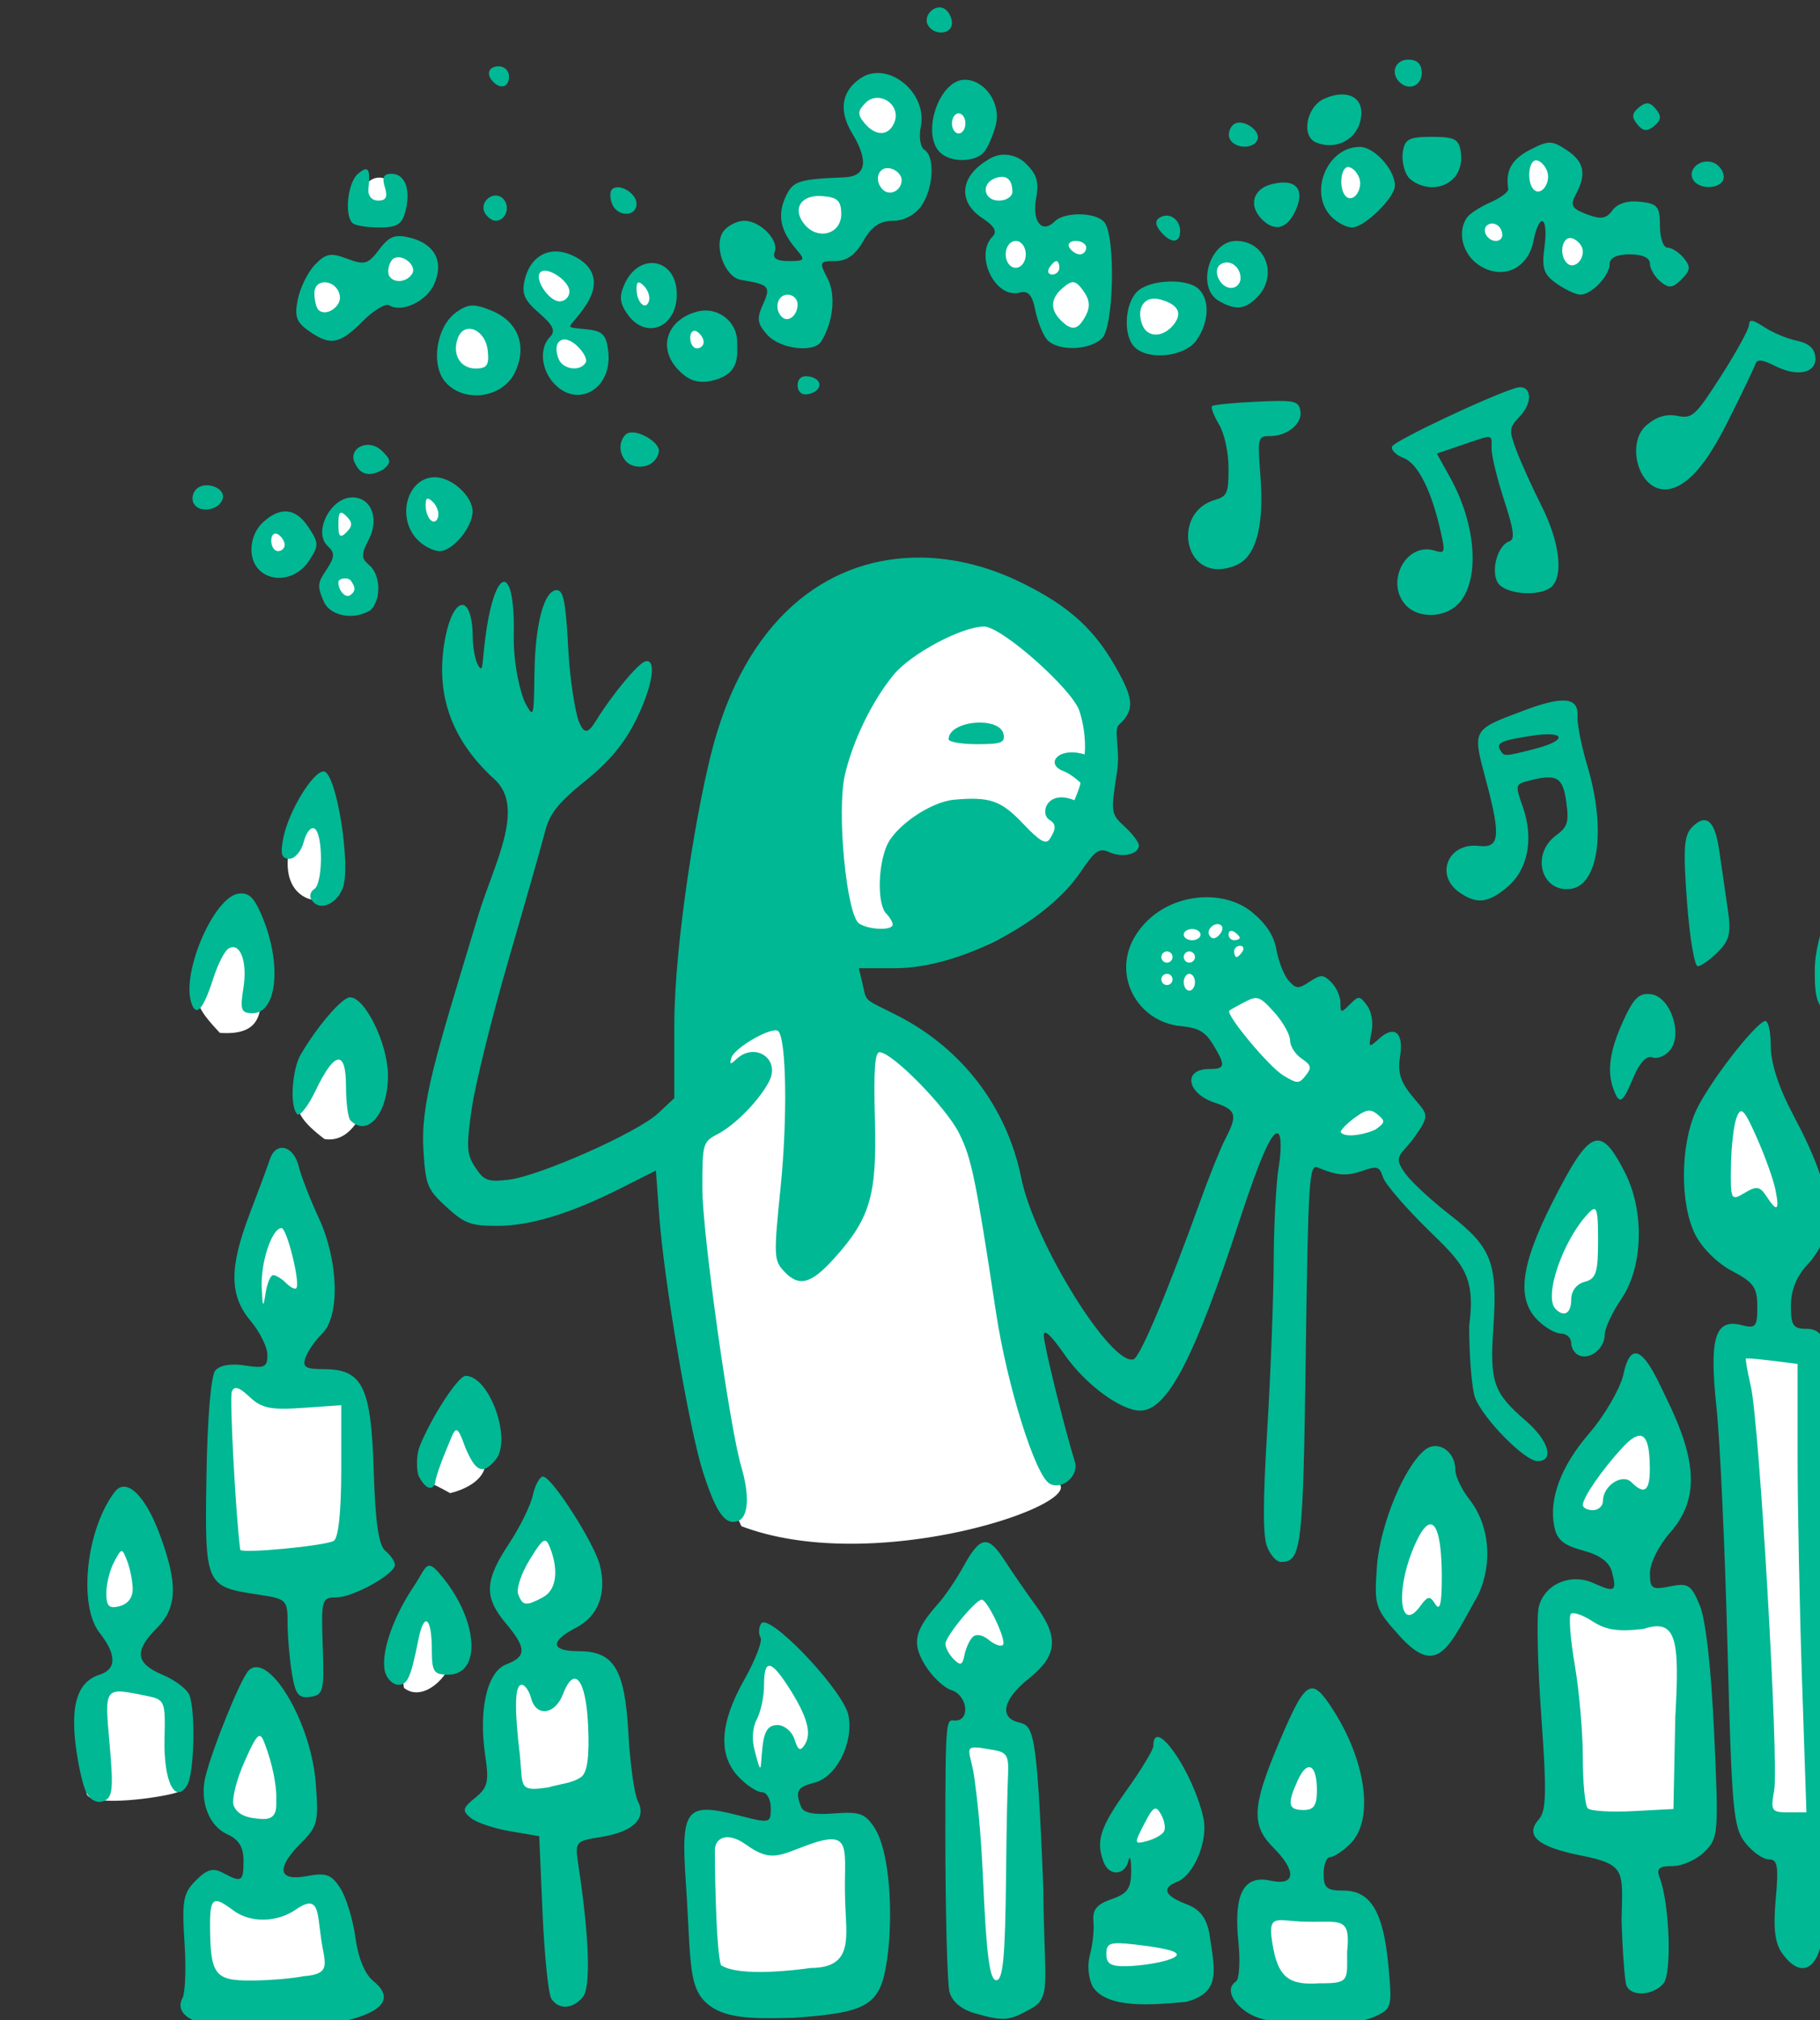 <?xml version="1.0" ?><svg height="331.513mm" viewBox="0 0 298.849 331.513" width="298.849mm" xmlns="http://www.w3.org/2000/svg">
    <rect x="0" y="0" width="298.849" height="331.513" fill="#333333" stroke="none"/>
    <path d="m 29704.133,2969.258 a 16.804,17.512 0 0 0 -16.805,17.514 16.804,17.512 0 0 0 16.805,17.512 16.804,17.512 0 0 0 16.803,-17.512 16.804,17.512 0 0 0 -16.803,-17.514 z m 50.387,8.066 a 10.009,13.172 0 0 0 -10.01,13.172 10.009,13.172 0 0 0 10.01,13.174 10.009,13.172 0 0 0 10.007,-13.174 10.009,13.172 0 0 0 -10.007,-13.172 z m 360.875,32.682 a 11.958,15.496 0 0 0 -11.957,15.494 11.958,15.496 0 0 0 11.957,15.496 11.958,15.496 0 0 0 11.959,-15.496 11.958,15.496 0 0 0 -11.959,-15.494 z m -402.911,0.896 a 13.419,13.019 0 0 0 -13.42,13.018 13.419,13.019 0 0 0 13.42,13.02 13.419,13.019 0 0 0 13.42,-13.02 13.419,13.019 0 0 0 -13.42,-13.018 z m 281.088,4.732 a 11.519,13.194 0 0 0 -11.519,13.193 11.519,13.194 0 0 0 11.519,13.195 11.519,13.194 0 0 0 11.52,-13.195 11.519,13.194 0 0 0 -11.52,-13.193 z m -215.869,4.385 a 14.296,14.312 0 0 0 -14.295,14.312 14.296,14.312 0 0 0 14.295,14.312 14.296,14.312 0 0 0 14.299,-14.312 14.296,14.312 0 0 0 -14.299,-14.312 z m -384.375,4.287 a 10.472,11.529 0 0 0 -10.473,11.527 10.472,11.529 0 0 0 10.473,11.529 10.472,11.529 0 0 0 10.473,-11.529 10.472,11.529 0 0 0 -10.473,-11.527 z m 275.299,9.566 a 18.046,15.386 0 0 0 -18.047,15.385 18.046,15.386 0 0 0 18.047,15.387 18.046,15.386 0 0 0 18.047,-15.387 18.046,15.386 0 0 0 -18.047,-15.385 z m 416.498,12.953 a 10.862,12.033 0 0 0 -10.863,12.033 10.862,12.033 0 0 0 10.863,12.033 10.862,12.033 0 0 0 10.859,-12.033 10.862,12.033 0 0 0 -10.859,-12.033 z m 48.244,7.189 a 12.201,14.729 0 0 0 -12.201,14.729 12.201,14.729 0 0 0 12.201,14.729 12.201,14.729 0 0 0 12.199,-14.729 12.201,14.729 0 0 0 -12.199,-14.729 z m -307.711,4.141 a 8.573,10.06 0 0 0 -8.498,8.766 17.291,29.041 0 0 0 -13.228,28.209 17.291,29.041 0 0 0 17.291,29.041 17.291,29.041 0 0 0 17.293,-29.041 17.291,29.041 0 0 0 -5.649,-21.471 8.573,10.06 0 0 0 1.363,-5.443 8.573,10.06 0 0 0 -8.572,-10.061 z m -39.697,1.184 a 12.128,13.414 0 0 0 -12.129,13.414 12.128,13.414 0 0 0 12.129,13.414 12.128,13.414 0 0 0 12.127,-13.414 12.128,13.414 0 0 0 -12.127,-13.414 z m -381.162,8.975 a 13.906,14.137 0 0 0 -13.906,14.137 13.906,14.137 0 0 0 13.906,14.137 13.906,14.137 0 0 0 13.906,-14.137 13.906,14.137 0 0 0 -13.906,-14.137 z m 515.611,6.016 a 11.422,13.479 0 0 0 -11.42,13.479 11.422,13.479 0 0 0 11.42,13.48 11.422,13.479 0 0 0 11.424,-13.48 11.422,13.479 0 0 0 -11.424,-13.479 z m -419.047,1.48 a 15.44,14.597 0 0 0 -15.441,14.596 15.44,14.597 0 0 0 15.441,14.598 15.44,14.597 0 0 0 15.44,-14.598 15.44,14.597 0 0 0 -15.44,-14.596 z m -141.496,9.467 a 13.2,13.172 0 0 0 -13.201,13.174 13.2,13.172 0 0 0 13.201,13.172 13.2,13.172 0 0 0 13.197,-13.172 13.2,13.172 0 0 0 -13.197,-13.174 z m 197.145,0.219 a 10.691,10.63 0 0 0 -10.694,10.631 10.691,10.63 0 0 0 10.694,10.631 10.691,10.63 0 0 0 10.691,-10.631 10.691,10.63 0 0 0 -10.691,-10.631 z m 91.986,7.203 a 11.812,13.348 0 0 0 -11.81,13.348 11.812,13.348 0 0 0 11.81,13.348 11.812,13.348 0 0 0 11.813,-13.348 11.812,13.348 0 0 0 -11.813,-13.348 z m 228.43,2.408 a 15.83,16.679 0 0 0 -15.83,16.68 15.83,16.679 0 0 0 15.83,16.68 15.83,16.679 0 0 0 15.83,-16.68 15.83,16.679 0 0 0 -15.83,-16.68 z m -429.563,17.424 c -1.666,0.011 -3.227,0.368 -4.562,1.107 -5.699,3.156 -11.252,11.223 -6.918,20.779 4.335,9.556 13.98,16.832 28.738,13.588 7.257,-4.91 3.02,-18.104 -1.656,-25.906 -3.58,-5.974 -10.157,-9.609 -15.602,-9.568 z m 144.848,2.512 a 10.789,12.471 0 0 0 -10.789,12.471 10.789,12.471 0 0 0 10.789,12.471 10.789,12.471 0 0 0 10.789,-12.471 10.789,12.471 0 0 0 -10.789,-12.471 z m -80.221,8.064 a 13.565,14.005 0 0 0 -13.564,14.006 13.565,14.005 0 0 0 13.564,14.006 13.565,14.005 0 0 0 13.565,-14.006 13.565,14.005 0 0 0 -13.565,-14.006 z m -85.144,94.758 c -2.123,-2e-4 -4.504,0.748 -7.141,2.416 -8.034,5.085 -4.481,7.453 0.293,16.176 0,0 7.109,8.724 12.613,6.795 5.504,-1.929 7.306,-10.302 4.043,-17.447 -2.193,-4.801 -5.461,-7.939 -9.808,-7.939 z m -52.438,10.484 c -4.422,0.068 -9.35,3.402 -10.617,7.625 -1.802,6.005 -2.387,15.561 11.787,17.314 0,0 5.358,-4.602 6.137,-8.635 0.78,-4.033 2.338,-10.037 -2.289,-14.465 -1.375,-1.314 -3.151,-1.869 -5.018,-1.84 z m -44.92,9.848 c -0.249,0 -0.502,0.019 -0.756,0.043 -8.086,0.745 -10.567,18.499 2.389,24.986 12.435,-3.645 12.275,-9.251 12.566,-13.065 0.284,-3.695 -6.428,-12.12 -14.199,-11.965 z m 41.416,27.883 c -1.778,0.011 -3.352,0.795 -4.424,2.68 -4.286,7.54 -7.722,21.826 8.967,17.428 0,0 10.178,-0.902 8.912,-7.916 -0.949,-5.26 -8.121,-12.22 -13.455,-12.191 z m 391.875,22.748 c -26.204,-0.177 -55.925,15.729 -84.711,51.9 -43.863,55.118 -24.576,158.144 29.742,166.088 79.442,3.666 86.23,-24.32 118.278,-67.828 32.048,-43.508 6.793,-113.046 -25.662,-137.244 -11.157,-8.318 -23.921,-12.824 -37.647,-12.916 z m -409.131,119.941 c -3.671,0.058 -9.632,4.094 -15.318,25.207 -9.097,33.781 12.412,37.355 12.412,37.355 0,0 15.763,-11.046 13.643,-28.215 -2.121,-17.169 -7.155,-32.986 -7.157,-32.986 0,0 -1.377,-1.396 -3.58,-1.361 z m 950.692,65.924 c 0,0 -5.849,8.47 -9.305,32.828 -3.456,24.358 2.604,33.307 18.131,34.887 0,0 9.305,-10.193 7.603,-23.4 -1.701,-13.208 -16.429,-44.314 -16.429,-44.314 z m -397.813,6.867 c -5.724,-0.103 -11.623,1.056 -17.293,3.867 -22.678,11.243 -29.195,17.846 -26.615,38.744 2.58,20.899 36.121,17.963 36.121,17.963 l 72.244,84.941 c 0,0 24.409,14.153 41.657,0.346 17.248,-13.807 -1.866,-38.6 -26.174,-57.299 -24.308,-18.698 -39.788,-47.051 -43.998,-63.916 -3.158,-12.649 -18.768,-24.337 -35.942,-24.646 z m -599.904,2.889 c 0,0 -9.98,0.636 -19.518,24.322 -9.538,23.686 -10.853,26.109 6.977,45.147 27.291,1.828 25.437,-14.228 25.967,-30.84 0.53,-16.612 -13.426,-38.629 -13.426,-38.629 z m 70.035,61.918 c 0,0 -20.223,16.532 -29.496,33.939 -9.274,17.407 -6.713,25.357 11.746,39.346 19.872,3.179 26.694,-25.82 26.694,-25.82 z m 276.279,1.478 c -47.995,0.897 -64.631,36.989 -71.285,74.951 -7.605,43.386 -1.493,158.022 35.58,236.603 79.305,30.065 204.239,-10.266 197.721,-25.176 -6.518,-14.91 -31.367,-156.311 -43.318,-188.697 -11.95,-32.387 -30.557,-84.57 -96.147,-95.812 -8.199,-1.406 -15.694,-1.997 -22.551,-1.869 z m 591.418,23.459 c 0,0 -17.652,18.71 -26.798,45.27 -9.146,26.559 1.01,47.377 33.978,68.768 0,0 18.238,-7.753 20.631,-29.719 2.393,-21.965 -27.811,-84.318 -27.811,-84.318 z m -94.169,67.234 c 0,0 -24.886,13.351 -32.862,53.357 -7.976,40.006 -3.67,35.221 20.418,42.256 0,0 16.272,-17.419 19.303,-39.049 3.031,-21.63 -6.859,-56.564 -6.859,-56.564 z m -816.889,12.35 c 0,0 -14.399,13.672 -19.61,42.764 -5.21,29.091 7.598,36.165 19.698,42.762 0,0 23.492,-18.28 20.754,-35.926 -2.739,-17.646 -20.842,-49.6 -20.842,-49.6 z m 897.869,97.209 17.48,297.996 42.963,4.49 -10.3,-298.705 z m -929.898,19.9 c -0.344,0 -0.633,0.014 -0.864,0.033 -7.391,0.574 0.479,114.994 0.479,114.994 l 77.156,-3.686 -3.723,-104.945 c 0,0 -62.428,-6.511 -73.048,-6.396 z m 873.744,8.949 c 0,0 -24.034,27.469 -39.508,51.397 -15.473,23.927 4.413,32.637 27.648,38.906 0,0 20.05,-9.762 26.803,-29.287 6.753,-19.525 -14.943,-61.016 -14.943,-61.016 z m -726.594,6.572 c 0,0 -15.525,12.729 -23.555,31.488 -8.029,18.759 -7.896,12.536 11.858,23.928 0,0 21.216,-4.403 21.961,-18.568 0.743,-14.165 -10.264,-36.848 -10.264,-36.848 z m 595.359,46.846 c 0,0 -22.759,32.111 -25.841,56.086 -3.086,23.975 7.135,40.913 25.894,38.332 0,0 20.843,-15.648 20.736,-36.848 -0.105,-21.199 -20.789,-57.57 -20.789,-57.57 z m -548.429,18.877 c 0,0 -12.179,14.117 -21.698,41.299 -9.518,27.181 3.885,22.443 18.827,23.305 0,0 19.355,-8.517 19.355,-22.203 0,-13.686 -16.484,-42.4 -16.484,-42.4 z m -261.34,5.607 c -3.992,-0.173 -7.91,12.106 -13.686,28.457 -8.401,23.784 2.182,30.34 13.987,36.227 0,0 14.143,-5.887 15.207,-17.037 1.064,-11.15 -3.352,-19.667 -9.838,-38.904 -2.027,-6.012 -3.856,-8.664 -5.67,-8.742 z m 532.883,31.197 c 0,0 -7.498,12.634 -24.514,35.365 -17.016,22.731 2.659,26.702 25.098,36.895 0,0 24.194,-15.695 19.25,-32.492 -4.946,-16.797 -19.834,-39.768 -19.834,-39.768 z m -344.5,16.818 c -0.559,0.026 -1.045,0.337 -1.434,0.979 -4.148,6.843 -16.856,31.107 -12.814,55.656 11.532,9.277 28.128,-6.557 30.095,-19.143 1.784,-11.406 -10.451,-37.747 -15.847,-37.492 z m 709.673,2.539 c -5.651,-0.015 -7.862,2.427 -11.556,10.44 l 3.455,128.346 81.197,8.424 c 0,0 4.414,-64.938 1.809,-100.111 -2.606,-35.173 -9.573,-42.879 -9.573,-42.879 0,0 -26.002,1.532 -47.324,-1.723 -8.662,-1.322 -14.141,-2.485 -18.008,-2.496 z m -498.002,28.4 c 0,0 -11.061,15.888 -16.005,48.094 -4.946,32.206 7.497,31.298 28.662,34.025 0,0 25.47,-17.946 22.226,-39.768 -3.243,-21.822 -34.883,-42.352 -34.883,-42.352 z m -117.628,10.205 c -5.663,0.063 -12.051,4.444 -19.543,5.726 -10.902,1.866 -20.261,-2.44 -23.664,1.867 -3.404,4.307 -0.694,57.426 -0.958,77.572 0,0 54.822,4.21 57.375,-3.207 2.552,-7.417 1.49,-70.824 -5.902,-78.672 -2.31,-2.453 -4.734,-3.316 -7.308,-3.287 z m -276.582,13.346 c -10.383,-0.054 -20.275,0.988 -22.456,2.998 -4.36,4.02 -6.644,33.21 -5.992,64.061 0.28,10.752 58.797,1.355 58.106,-1.324 -0.692,-2.68 4.041,-57.424 -4.254,-62.162 -4.148,-2.369 -15.023,-3.518 -25.404,-3.572 z m 79.001,15.967 c 0,0 -13.557,10.049 -19.3,35.891 -5.742,25.841 -3.67,33.163 18.291,39.623 18.505,0.383 21.323,-15.553 19.515,-30.818 -1.808,-15.266 -18.506,-44.695 -18.506,-44.695 z m 651.114,9.529 c 0,-2e-4 -7.337,5.741 -12.76,23.926 -5.424,18.185 -7.978,37.806 8.666,41.252 0,0 20.524,-3.732 21.32,-18.998 0.799,-15.265 -17.226,-46.18 -17.226,-46.18 z m -218.174,5.359 6.115,158.207 34.988,2.201 -3.775,-155.049 z m 126.019,21.678 c 0,0 -7.921,6.51 -14.886,24.838 -6.966,18.328 -10.103,25.65 7.869,31.105 0,0 16.962,-2.058 20.631,-15.648 3.669,-13.591 -13.614,-40.295 -13.614,-40.295 z m -282.191,34.543 c 0,0 2.18,100.111 4.254,100.207 2.074,0.096 89.65,0.144 89.65,0.144 l -0.797,-97.336 c 0,0 -30.574,0.957 -53.013,3.637 -22.439,2.68 -40.094,-6.652 -40.094,-6.652 z m -309.408,40.508 c -0.426,0.03 -0.66,0.243 -0.694,0.697 -0.264,3.637 -4.733,43.261 -4.041,63.551 26.321,24.502 88.426,-1.627 88.426,-1.627 l -12.494,-60.967 c 0,0 -17.706,2.345 -38.072,4.785 -17.819,2.135 -30.145,-6.647 -33.125,-6.439 z m 655.549,10.512 c -1.965,-0.011 -3.306,0.03 -3.805,0.144 l -2.926,54.315 70.35,2.201 -5.529,-53.787 c 0,0 -44.335,-2.786 -58.09,-2.873 z m -100.053,10.625 -0.627,36.738 55.711,0.205 -0.05,-31.775 z" fill="#FFFFFF" paint-order="markers stroke fill" transform="translate(136.269,136.654) translate(-7819.255,-520.785) matrix(0.265,0,0,0.265,-43.974,-388.162)"/>
    <path d="m 29741.412,2918.969 c -5.418,-0.817 -11.156,5.964 -7.98,11.101 4.075,6.596 14.777,5.529 14.777,-1.473 0,-3.296 -2.035,-7.25 -4.521,-8.787 -0.734,-0.454 -1.502,-0.725 -2.276,-0.842 z m 289.58,32.256 c -8.014,0 -11.27,8.137 -5.545,13.861 5.725,5.725 13.862,2.469 13.862,-5.545 0,-5.545 -2.772,-8.316 -8.317,-8.316 z m -563.484,4.158 c -6.494,0 -8.252,4.918 -3.467,9.703 4.785,4.785 9.703,3.029 9.703,-3.465 0,-3.431 -2.806,-6.238 -6.236,-6.238 z m 234.146,4.15 c -3.455,0.103 -6.869,1.101 -10,3.191 -11.88,7.933 -13.805,20.116 -5.369,33.988 10.459,17.199 8.825,26.857 -4.639,27.406 -28.842,1.178 -32.039,2.252 -36.621,12.307 -5.101,11.196 -3.088,20.838 6.737,32.277 5.728,6.67 5.339,7.277 -4.66,7.277 -7.534,0 -10.234,-1.764 -8.723,-5.701 2.776,-7.234 -9.003,-19.25 -18.871,-19.25 -4.131,0 -9.789,2.744 -12.572,6.098 -6.933,8.353 0.201,28.856 10.625,30.533 17.461,2.81 18.59,4.079 13.525,15.195 -3.984,8.745 -3.52,11.926 2.75,18.854 7.953,8.788 28.868,11.319 33.367,4.039 7.524,-12.175 9.199,-28.817 3.922,-38.988 -5.296,-10.209 -5.044,-10.779 4.752,-10.779 7.138,0 12.537,-3.858 17.426,-12.449 5.107,-8.975 10.21,-12.448 18.285,-12.475 6.839,-0.016 13.721,-3.626 17.674,-9.27 7.49,-10.693 8.576,-30.553 1.896,-34.682 -2.557,-1.581 -3.552,-7.96 -2.252,-14.459 3.439,-17.193 -12.28,-33.559 -27.252,-33.113 z m 54.463,4.168 c -15.737,0 -27.113,33.191 -15.392,44.912 6.521,6.521 21.937,6.39 27.433,-0.232 2.384,-2.872 5.642,-10.432 7.24,-16.801 3.318,-13.221 -6.819,-27.879 -19.281,-27.879 z m 235.576,9.188 c -3.691,-0.371 -8.145,0.462 -12.949,2.65 -10.95,4.989 -14.282,23.22 -4.933,26.992 13.944,5.627 28.07,-3.664 28.07,-18.465 0,-6.598 -4.035,-10.56 -10.188,-11.178 z m -290.185,2.019 c 7.157,-0.345 14.231,6.828 11.137,14.893 -3.418,8.905 -11.614,9.221 -18.668,0.721 -4.391,-5.292 -4.264,-7.533 0.718,-12.516 2.032,-2.031 4.427,-2.983 6.813,-3.098 z m 477.879,3.418 c -1.626,-0.151 -3.344,0.696 -5.528,2.508 -4.367,3.624 -4.6,6.133 -0.976,10.5 3.624,4.367 6.131,4.6 10.498,0.977 4.367,-3.624 4.6,-6.133 0.976,-10.5 -1.811,-2.183 -3.344,-3.333 -4.97,-3.484 z m -427.02,6.166 c 2.287,0 4.16,2.807 4.16,6.238 0,3.431 -1.873,6.238 -4.16,6.238 -2.287,-1e-4 -4.158,-2.808 -4.158,-6.238 0,-3.431 1.871,-6.238 4.158,-6.238 z m 173.483,5.754 c -1.389,0.095 -2.654,0.574 -3.627,1.547 -2.449,2.449 -3.193,6.486 -1.657,8.973 3.369,5.45 13.402,5.954 16.567,0.832 3.071,-4.97 -5.266,-11.762 -11.283,-11.352 z m 119.697,8.803 c -14.203,0 -16.834,1.4 -17.994,9.584 -0.747,5.272 0.886,12.291 3.629,15.596 2.742,3.305 9.207,6.008 14.365,6.008 11.967,0 19.733,-9.325 17.992,-21.604 -1.16,-8.184 -3.789,-9.584 -17.992,-9.584 z m 72.98,3.617 c -3.105,0 -6.521,1.513 -12.365,4.535 -11.205,5.794 -15.089,12.868 -13.26,24.152 0.285,1.758 -4.639,5.463 -10.943,8.232 -6.304,2.77 -12.837,6.946 -14.518,9.279 -6.411,8.905 -2.921,22.936 7.385,29.689 14.399,9.434 30.235,2.386 33.713,-15.004 3.658,-18.288 9.368,-15.326 6.836,3.547 -1.809,13.485 -0.594,17.163 7.559,22.873 5.342,3.742 11.969,6.805 14.728,6.805 6.887,0 18.086,-11.771 18.086,-19.01 0,-3.829 4.437,-5.941 12.477,-5.941 7.824,0 12.474,2.136 12.474,5.729 0,3.151 2.902,8.135 6.447,11.076 5.318,4.413 7.622,4.175 13.159,-1.361 5.536,-5.537 5.774,-7.838 1.361,-13.156 -2.943,-3.546 -7.479,-6.447 -10.08,-6.447 -2.601,0 -4.727,-6.082 -4.69,-13.516 0.04,-11.89 -1.435,-13.684 -12.23,-14.912 -7.768,-0.884 -14.065,1.058 -17.16,5.291 -3.879,5.304 -7.18,5.816 -15.967,2.475 -9.342,-3.552 -10.4,-5.478 -6.752,-12.295 6.773,-12.655 5.163,-20.366 -5.752,-27.517 -4.604,-3.017 -7.402,-4.525 -10.508,-4.524 z m -117.593,2.619 c -20.478,0 -32.067,28.772 -17.469,43.369 3.594,3.594 9.293,6.533 12.664,6.533 7.622,0 26.545,-18.474 26.545,-25.916 0,-9.909 -12.76,-23.986 -21.74,-23.986 z m -221.37,4.851 c -3.159,0.205 -6.46,1.267 -9.66,3.525 -16.881,10.266 -18.079,25.777 -2.765,35.811 7.418,4.861 9.293,8.267 6.236,11.324 -11.455,11.455 1.566,38.657 16.621,34.721 5.419,-1.417 7.921,1.317 9.801,10.715 1.388,6.941 4.614,15.138 7.168,18.215 6.246,7.526 26.479,7.099 34.303,-0.725 7.246,-7.247 8.381,-62.778 1.464,-71.652 -5.024,-6.447 -24.71,-6.809 -30.949,-0.57 -7.82,7.82 -14.117,-0.088 -11.439,-14.363 1.969,-10.494 0.454,-15.153 -7.289,-22.428 -3.353,-2.872 -8.225,-4.914 -13.491,-4.572 z m 330.571,3.467 c 2.359,0 5.413,2.933 6.789,6.518 2.737,7.133 -3.671,16.138 -8.236,11.572 -4.43,-4.43 -3.338,-18.09 1.447,-18.09 z m 106.851,0.734 c -6.818,-0.515 -12.919,5.815 -9.48,11.379 4.236,6.854 18.937,5.42 18.937,-1.848 0,-3.503 -2.933,-7.494 -6.517,-8.869 -0.978,-0.375 -1.966,-0.589 -2.94,-0.662 z m -223.291,3.424 c 2.359,0 5.414,2.933 6.789,6.518 2.738,7.133 -3.671,16.137 -8.236,11.572 -4.43,-4.43 -3.337,-18.09 1.447,-18.09 z m -286.433,0.727 c 0.756,-0.12 1.586,-0.108 2.482,0.064 4.003,0.771 7.277,4.027 7.277,7.236 0,6.566 -7.336,10.279 -11.695,5.92 -4.999,-4.999 -3.356,-12.378 1.936,-13.221 z m -321.889,0.707 c -1.106,-0.236 -2.795,0.733 -5.195,2.725 -6.299,5.227 -8.589,25.374 -3.467,30.496 1.525,1.525 8.974,2.772 16.555,2.772 11.23,0 14.266,-1.923 16.39,-10.387 3.339,-13.3 -0.362,-22.881 -8.836,-22.881 -4.756,0 -5.898,2.367 -4.009,8.316 1.903,5.995 0.748,8.318 -4.139,8.318 -3.966,0 -6.472,-3.02 -6.039,-7.277 0.808,-7.946 0.584,-11.689 -1.26,-12.082 z m 394.02,4.627 c 3.994,0.128 6.246,3.321 6.246,9.188 0,3.05 -3.744,5.545 -8.319,5.545 -9.455,0 -11.331,-10.43 -2.486,-13.824 1.7,-0.652 3.227,-0.951 4.559,-0.908 z m 174.373,3.519 c -2.147,0 -4.629,0.336 -7.424,1.037 -11.701,2.937 -14.549,13.28 -6.008,21.82 7.901,7.902 15.585,5.859 20.77,-5.519 4.976,-10.921 1.963,-17.327 -7.338,-17.338 z m -412.104,2.965 c -1.626,-0.117 -3.103,0.267 -4.152,1.316 -1.328,1.327 -1.306,5.303 0.05,8.832 3.189,8.309 15.197,8.35 15.197,0.049 0,-4.98 -6.215,-9.846 -11.094,-10.197 z m -76.363,5.088 c -4.93,0.141 -9.548,5.915 -6.334,11.115 1.537,2.486 4.446,4.519 6.463,4.519 6.423,0 9.425,-8.871 4.627,-13.67 -1.435,-1.434 -3.113,-2.012 -4.756,-1.965 z m 200.217,0.283 c 0.776,-0.011 1.585,0.014 2.423,0.078 9.393,0.722 11.657,2.896 11.657,11.203 0,12.296 -14.396,16.365 -22.662,6.404 -7.522,-9.063 -3.064,-17.515 8.582,-17.686 z m 215.838,12.154 c -1.461,-0.041 -2.98,0.347 -4.432,1.244 -2.981,1.842 -2.819,4.551 0.51,8.562 6.283,7.571 12.168,7.51 12.168,-0.125 0,-5.59 -3.864,-9.56 -8.246,-9.682 z m 201.99,4.889 c 3.087,0.218 5.867,3.259 5.867,7.32 0,1.906 -1.76,3.465 -3.912,3.465 -5.645,0 -9.354,-7.338 -5.053,-9.996 1.005,-0.621 2.069,-0.862 3.098,-0.789 z m -676.905,7.793 c -5.266,-0.22 -8.488,2.118 -13.168,8.342 -6.841,9.1 -9.047,9.734 -19.763,5.689 -10.227,-3.86 -13.263,-3.305 -19.963,3.641 -4.346,4.506 -9.129,14.092 -10.629,21.303 -2.229,10.716 -0.994,14.322 6.758,19.752 13.38,9.372 19.012,8.38 33.254,-5.861 6.878,-6.878 14.324,-11.381 16.549,-10.006 7.745,4.787 22.973,-2.312 27.832,-12.975 6.303,-13.836 0.602,-24.962 -14.791,-28.861 -2.339,-0.592 -4.323,-0.95 -6.079,-1.023 z m 725.297,1.199 c 0.366,0.043 0.747,0.138 1.141,0.289 3.431,1.317 6.236,4.89 6.236,7.941 0,6.58 -6.045,11.082 -9.816,7.311 -5.213,-5.213 -3.042,-16.182 2.439,-15.541 z m -344.019,1.793 c 3.465,0 6.238,3.696 6.238,8.316 0,4.621 -2.773,8.316 -6.238,8.316 -3.466,0 -6.238,-3.696 -6.238,-8.316 0,-4.621 2.772,-8.316 6.238,-8.316 z m 37.181,0 c 3.566,0 6.485,1.871 6.485,4.158 0,2.287 -1.762,4.158 -3.914,4.158 -2.153,0 -5.069,-1.871 -6.483,-4.158 -1.413,-2.287 0.347,-4.158 3.912,-4.158 z m 99.366,0 c -16.529,0 -24.893,28.857 -10.752,37.094 10.266,5.979 16.097,5.475 23.615,-2.043 13.477,-13.477 5.56,-35.051 -12.863,-35.051 z m -421.125,6.527 c -9.295,-0.21 -16.77,5.994 -19.577,17.178 -2.206,8.79 -0.44,12.982 8.823,20.949 8.628,7.422 10.379,11.162 6.867,14.674 -6.789,6.789 -5.797,19.909 2.17,28.713 14.454,15.972 36.105,3.89 33.887,-18.908 -1.039,-10.68 -3.287,-13.225 -12.625,-14.301 -16.402,-1.889 -11.969,0.44 -2.688,-13.041 10.42,-14.093 7.846,-26.071 -7.06,-32.863 -3.398,-1.548 -6.699,-2.33 -9.797,-2.4 z m -98.78,3.641 c 5.309,-0.673 12.116,5.722 9.373,10.16 -4.126,6.676 -14.841,5.688 -14.841,-1.369 0,-3.296 1.493,-6.915 3.318,-8.043 0.665,-0.411 1.392,-0.652 2.15,-0.748 z m 408.555,2.307 c 1.009,0 1.834,1.871 1.834,4.158 0,2.287 -1.982,4.16 -4.404,4.16 -2.422,0 -3.248,-1.873 -1.834,-4.16 1.413,-2.287 3.395,-4.158 4.404,-4.158 z m 106.051,0.877 c 4.228,0.265 8.062,4.33 8.062,9.766 0,3.296 -2.607,5.992 -5.793,5.992 -7.05,0 -12.036,-11.245 -6.502,-14.666 1.369,-0.846 2.824,-1.18 4.233,-1.092 z m -356.608,0.328 c -6.252,-0.017 -12.944,4.097 -16.976,12.947 -3.451,7.574 -3.065,11.854 1.683,18.633 11.405,16.282 30.645,8.551 30.645,-12.314 0,-12.392 -7.313,-19.243 -15.352,-19.266 z m -66.056,4.771 c 5.616,0.342 14.873,7.481 14.873,12.883 0,3.35 -2.741,6.092 -6.092,6.092 -6.649,0 -15.93,-14.019 -11.93,-18.02 0.751,-0.75 1.853,-1.034 3.149,-0.955 z m 385.98,6.699 c -7.74,0.312 -15.554,2.478 -19.412,6.336 -7.733,7.734 -8.61,27.153 -1.545,34.219 8.56,8.56 31.22,6.053 38.438,-4.252 7.728,-11.034 8.369,-24.627 1.484,-31.512 -3.559,-3.559 -11.224,-5.103 -18.965,-4.791 z m -58.51,0.443 c 1.773,0.309 3.433,2.022 5.821,5.287 4.004,5.476 4.431,9.928 1.482,15.438 -4.821,9.009 -8.571,9.675 -15.494,2.752 -6.833,-6.833 -6.257,-13.732 1.697,-20.334 2.838,-2.355 4.722,-3.451 6.494,-3.143 z m -464.837,0.035 c 4.036,-0.287 8.885,2.599 9.964,8.203 1.306,6.779 -8.676,13.442 -13.265,8.854 -1.367,-1.367 -2.485,-6.055 -2.485,-10.416 0,-4.276 2.646,-6.418 5.786,-6.641 z m 195.494,0.111 c 0.713,0.169 1.681,0.9 2.955,2.174 2.544,2.545 3.91,6.778 3.033,9.408 -2.067,6.2 -7.658,0.608 -7.658,-7.658 0,-2.925 0.48,-4.205 1.67,-3.924 z m 91.898,7.527 c 3.431,0 6.238,2.696 6.238,5.992 0,6.948 -5.935,11.639 -9.816,7.758 -4.97,-4.97 -2.686,-13.75 3.578,-13.75 z m 227.278,2.449 c 1.04,8e-4 2.155,0.147 3.334,0.455 11.533,3.016 14.466,8.629 8.355,15.992 -6.509,7.842 -16.094,7.752 -19.139,-0.182 -3.5,-9.12 0.164,-16.272 7.45,-16.266 z m -422.838,4.303 c -3.156,0.125 -5.877,1.439 -9.528,3.996 -12.614,8.835 -16.306,33.029 -6.666,43.682 11.697,12.925 35.317,9.472 42.823,-6.26 7.799,-16.347 2.051,-31.533 -14.489,-38.279 -5.392,-2.199 -8.985,-3.264 -12.14,-3.139 z m 144.527,3.068 c -1.52,0.019 -3.067,0.215 -4.623,0.605 -18.755,4.707 -25.62,22.568 -11.545,36.643 4.574,4.574 10.525,8.991 21.809,5.879 15.925,-4.392 14.203,-15.112 14.203,-23.539 0,-11.181 -9.206,-19.72 -19.844,-19.588 z m 648.867,6.445 c -1.457,-0.225 -2.015,0.603 -2.066,2.428 -0.03,2.604 -7.796,16.8 -17.252,31.545 -15.9,24.774 -17.921,26.67 -26.875,24.877 -6.807,-1.36 -12.601,0.15 -19.168,5.523 -15.96,13.059 -1.407,54.166 24.019,34.936 7.198,-5.444 15.526,-15.811 26.368,-37.467 8.476,-16.934 16.053,-32.718 16.839,-35.072 1.082,-3.247 4.142,-2.932 12.629,1.303 14.081,7.024 25.95,3.946 24.459,-6.34 -0.73,-5.05 -4.375,-8.049 -11.547,-9.506 -5.763,-1.173 -14.736,-4.921 -19.945,-8.332 -3.647,-2.39 -6.004,-3.669 -7.461,-3.894 z m -794.853,4.879 c 4.893,0.123 10.278,5.206 11.201,13.199 1.064,9.223 -0.351,11.4 -7.408,11.4 -9.677,0 -14.86,-8.961 -11,-19.02 1.512,-3.941 4.271,-5.654 7.207,-5.58 z m 139.263,1.242 c 0.497,-0.022 1.044,0.133 1.616,0.486 2.287,1.414 4.158,4.33 4.158,6.482 0,2.152 -1.871,3.914 -4.158,3.914 -2.288,0 -4.159,-2.919 -4.159,-6.484 0,-2.674 1.052,-4.332 2.543,-4.398 z m -80.138,5.391 c 2.053,0.128 4.554,1.29 7.214,3.697 4.294,3.886 6.805,8.686 5.581,10.668 -3.543,5.731 -14.254,4.176 -16.791,-2.438 -2.873,-7.486 -0.521,-12.209 3.996,-11.928 z m 149.791,22.725 c -3.571,-0.138 -5.659,1.891 -5.659,5.639 0,3.995 2.69,6.289 6.457,5.504 9.034,-1.881 9.587,-9.261 0.821,-10.949 -0.569,-0.11 -1.109,-0.174 -1.619,-0.193 z m 442.361,6.826 c -0.955,-0.031 -2.036,0.129 -3.236,0.51 -18.002,5.712 -75.329,32.877 -76.442,36.219 -0.716,2.146 2.509,5.352 7.166,7.123 8.828,3.356 17.229,20.016 22.969,45.568 2.9,12.908 2.632,13.78 -3.635,11.793 -17.694,-5.617 -31.037,19.332 -18.027,33.705 v 0 c 7.507,8.293 23.723,8.093 32.219,-0.404 13.985,-13.985 11.83,-49.01 -4.852,-78.898 l -8.111,-14.539 15.867,-5.406 c 19.616,-6.685 18.153,-6.883 18.051,2.398 -0.03,4.289 3.465,18.607 7.763,31.809 6.09,18.711 6.816,24.337 3.293,25.51 -7.103,2.37 -11.557,17.551 -7.416,25.285 4.148,7.753 26.952,9.468 33.871,2.551 7.149,-7.152 4.432,-27.944 -6.48,-49.603 -5.768,-11.446 -12.779,-26.926 -15.582,-34.404 -4.81,-12.823 -4.677,-14.041 2.332,-21.502 7.481,-7.965 6.936,-17.5 0.25,-17.717 z m -149.803,8.49 c -3.557,0.012 -8.109,0.187 -13.955,0.465 -14.253,0.68 -26.614,1.902 -27.471,2.709 -0.851,0.812 1.099,5.96 4.338,11.441 3.419,5.787 5.889,17.221 5.889,27.264 0,15.507 -0.97,17.233 -8.572,19.451 -27.505,8.026 -18.928,53.758 13.207,40.439 12.14,-5.032 17.514,-23.488 15.166,-54.549 -1.861,-24.589 -1.665,-25.443 5.816,-25.443 10.991,0 20.463,-7.942 18.889,-15.838 -0.905,-4.54 -2.634,-5.975 -13.307,-5.939 z m -401.457,19.512 c -0.988,0.076 -1.874,0.324 -2.601,0.773 -2.637,1.63 -6.675,8.877 -1.198,16.267 4.365,6.246 18.393,6.104 20.955,-4.609 1.713,-5.144 -10.24,-12.967 -17.156,-12.432 z m -162.978,7.682 c -6.443,-0.02 -11.534,5.554 -7.844,11.742 3.996,8.453 10.898,7.08 17.291,3.531 5.066,-4.205 4.993,-5.795 -0.522,-11.311 -2.789,-2.789 -5.997,-3.954 -8.925,-3.963 z m 41.457,20.062 c -16.795,0 -23.976,24.168 -11.332,38.139 3.785,4.183 10.228,7.606 14.318,7.606 8.07,0 20.385,-14.806 20.385,-24.51 0,-9.543 -12.868,-21.234 -23.371,-21.234 z m -142.649,5.039 c -1.972,0.222 -3.833,0.966 -5.23,2.363 -2.392,2.392 -3.028,6.486 -1.412,9.1 3.674,5.945 15.441,3.967 17.756,-2.984 1.705,-5.122 -5.198,-9.145 -11.114,-8.479 z m 91.526,7.438 c -13.505,0 -24.475,21.521 -15.326,30.066 4.61,4.307 4.486,6.792 -0.733,14.758 -4.942,7.543 -6.304,9.256 -1.617,19.803 3.737,8.409 17.641,11.921 28.957,5.236 6.781,-6.781 6.296,-22.018 -0.891,-27.982 -4.992,-4.144 -5.027,-6.524 -0.23,-15.77 6.715,-12.943 1.591,-26.111 -10.16,-26.111 z m 47.054,0.789 c 0.714,0.169 1.682,0.9 2.955,2.174 2.545,2.545 3.911,6.778 3.034,9.408 -2.067,6.2 -7.661,0.608 -7.661,-7.658 10e-4,-2.925 0.483,-4.205 1.672,-3.924 z m -88.836,7.902 c -4.189,0.082 -8.649,2.25 -13.353,6.508 -8.687,7.862 -9.962,22.364 -2.613,29.713 8.382,8.382 23.44,5.734 30.74,-5.406 6.31,-9.631 6.31,-11.162 0,-20.793 -4.446,-6.785 -9.387,-10.127 -14.774,-10.021 z m 34.809,0.779 c 0.763,-0.036 1.83,0.716 3.285,2.172 3.882,3.881 3.882,6.099 0,9.98 -3.881,3.881 -4.99,2.772 -4.99,-4.99 0,-4.852 0.433,-7.103 1.705,-7.162 z m -40.746,12.914 c 0.497,-0.022 1.041,0.133 1.613,0.486 2.288,1.414 4.16,4.332 4.16,6.484 0,2.152 -1.872,3.912 -4.16,3.912 -2.287,0 -4.158,-2.917 -4.158,-6.482 0,-2.674 1.054,-4.334 2.545,-4.4 z m 400.029,14.896 c -53.696,-0.605 -105.136,32.958 -127.984,113.795 -10.552,37.333 -24.85,125.427 -24.85,175.619 v 45.32 l -10.095,9.432 c -12.79,11.946 -73.75,38.969 -92.745,41.111 -12.655,1.428 -15.124,0.507 -20.459,-7.635 -5.374,-8.202 -5.632,-12.338 -2.263,-36.16 2.091,-14.794 12.407,-56.47 22.92,-92.609 10.511,-36.139 20.711,-71.949 22.666,-79.582 2.775,-10.827 8.18,-17.599 24.623,-30.844 14.894,-11.995 24.057,-22.895 31.271,-37.188 10.65,-21.095 13.57,-39.444 5.873,-36.908 -4.147,1.367 -19.368,18.995 -30.695,37.277 -4.887,7.889 -7.231,7.147 -10.207,-0.09 -2.055,-4.997 -5.521,-24.764 -6.592,-44.973 -1.551,-29.202 -2.964,-36.42 -7.137,-36.42 -7.854,0 -13.444,21.045 -13.818,52.027 -0.32,26.582 -0.551,27.349 -5.486,18.25 -2.901,-5.344 -7.699,-23.892 -7.324,-42.49 0.969,-48.233 -13.338,-42.166 -18.516,9.572 -1.07,10.697 -0.953,13.28 -3.416,9.467 -1.85,-2.861 -3.365,-10.667 -3.467,-17.342 -0.255,-29.048 -12.949,-26.29 -17.715,3.844 -5.166,32.692 5.177,60.331 31.467,84.082 19.076,17.847 -1.015,53.066 -10.289,83.777 -26.683,88.365 -35.928,116.243 -34.014,146.307 1.338,21.02 2.448,23.705 14.217,34.49 11.173,10.242 15.078,11.699 31.35,11.699 20.712,0 45.578,-7.595 77.287,-23.598 l 21.16,-10.684 2.109,28.412 c 3.052,41.092 18.647,132.223 27.125,158.484 8.196,25.387 13.809,33.131 21.793,30.068 6.35,-2.438 7.103,-15.938 1.877,-33.56 -7.269,-24.515 -24.125,-144.786 -24.125,-172.447 -0.02,-27.611 0.278,-28.687 9.51,-33.51 10.967,-5.729 25.885,-21.021 31.902,-32.705 7.14,-13.86 -8.814,-24.555 -20.369,-13.652 -3.711,3.501 -4.297,3.334 -3.062,-0.865 1.866,-6.318 25.709,-19.87 29.062,-16.516 5.053,5.051 5.783,54.205 1.436,96.834 -4.261,41.776 -4.153,44.925 1.763,51.463 9.354,10.335 16.842,8.569 31.231,-7.357 22.617,-25.035 26.763,-39.137 25.441,-86.551 -0.833,-29.906 -0.03,-41.346 2.907,-41.346 7.773,0.01 41.202,34.021 49.222,50.078 7.773,15.561 10.206,27.351 22.947,111.215 6.914,45.497 24.404,101.175 33.276,105.92 7.7,4.123 18.203,-4.972 15.588,-13.502 -6.849,-22.357 -19.289,-72.802 -19.289,-78.269 0,-4.43 4.374,-0.385 13.082,12.076 12.685,18.159 34.518,34.287 46.547,34.418 16.754,0.163 33.55,-31.937 61.693,-117.875 13.163,-40.203 20.797,-56.997 24.25,-53.352 1.623,1.683 1.61,10.863 0,20.4 -1.61,9.539 -3.021,36.073 -3.123,58.965 -0.106,22.892 -1.905,69.72 -3.998,104.059 -2.705,44.362 -2.731,65.196 -0.102,71.973 h -0.03 c 2.039,5.248 5.894,9.539 8.568,9.539 12.839,0 13.795,-7.94 15.446,-128.727 1.465,-106.796 2.147,-117.704 7.216,-115.603 12.474,5.164 17.993,5.587 27.879,2.143 9.198,-3.207 10.619,-2.768 12.744,3.926 1.316,4.146 13.875,18.762 27.909,32.478 21.318,20.838 29.762,28.124 25.515,59.641 0,19.081 1.651,39.089 3.67,44.461 4.852,12.909 30.807,39.248 38.676,39.248 10.647,0 7.017,-12.64 -7.145,-24.877 -20.312,-17.516 -22.523,-24.015 -20.208,-58.117 2.695,-39.677 -1.068,-49.432 -26.762,-69.373 -11.241,-8.729 -23.591,-20.089 -27.442,-25.25 -8.886,-11.899 -3.065,-11.141 5.768,-23.666 10.385,-14.726 7.045,-13.302 -3.775,-27.123 -5.698,-7.689 -7.068,-13.191 -5.596,-22.267 2.376,-14.641 -3.435,-19.575 -12.928,-10.982 -6.553,5.931 -6.687,5.817 -4.767,-3.996 1.186,-6.061 0.06,-12.679 -2.811,-16.555 -4.485,-6.046 -5.153,-6.087 -10.621,-0.619 -5.473,5.468 -5.836,5.399 -5.836,-1.101 0,-3.816 -2.517,-9.453 -5.592,-12.531 -5.001,-5.002 -6.436,-5.047 -13.494,-0.424 -7.093,4.646 -8.417,4.572 -13.043,-0.727 -2.83,-3.243 -6.182,-11.688 -7.449,-18.762 -1.608,-8.974 -6.178,-16.119 -15.182,-23.566 -18.577,-15.365 -54.956,-12.168 -71.785,13.771 -15.834,24.407 0.46,54.235 27.645,56.781 10.804,1.01 15.162,3.487 19.925,11.334 8.033,13.223 7.734,15.24 -2.248,15.24 -16.625,0 -14.104,15.108 3.487,20.914 13.233,4.368 14.147,7.515 6.478,22.227 -2.924,5.603 -9.853,22.772 -15.404,38.154 -20.731,57.444 -37.442,97.084 -41.498,98.436 -13.729,4.577 -61.559,-72.491 -69.563,-112.092 -8.941,-44.233 -36.973,-80.769 -77.644,-101.189 -20.928,-10.521 -17.999,-7.777 -20.774,-19.342 l -2.289,-9.539 h 22.576 c 39.532,0 93.35,-27.883 114.768,-59.459 9.212,-13.581 11.583,-15.204 18.018,-12.332 8.066,3.599 18.201,1.223 18.201,-4.268 0,-1.892 -3.949,-7.099 -8.778,-11.576 -8.668,-8.036 -8.725,-8.457 -4.781,-33.959 2.195,-14.202 -2.425,-25.858 1.213,-29.166 9.789,-8.904 8.644,-16.033 0.08,-31.904 -14.237,-26.38 -29.987,-41.053 -60.303,-55.99 -20.123,-9.915 -41.48,-15.382 -62.492,-15.619 z m -356.316,12.893 c 1.33,0.098 2.573,0.576 3.148,1.508 1.276,2.067 4.136,5.524 -0.129,8.547 -2.775,2.775 -7.693,-2.143 -7.693,-7.693 0,-1.629 2.457,-2.524 4.674,-2.361 z m 395.449,29.803 c 10.873,0 54.854,38.976 59.098,52.379 4.732,14.945 3.195,26.797 3.195,26.797 -16.472,-4.944 -24.639,5.952 -13.322,10.252 5.305,2.016 10.756,7.291 10.756,7.291 -0.224,2.604 -3.76,10.838 -3.76,10.838 -16.976,-6.94 -21.683,8.294 -15.516,12.107 4.237,2.618 4.306,5.449 0.295,11.783 -2.401,3.797 -6.038,1.724 -16.75,-9.537 -13.559,-14.253 -20.485,-16.646 -42.508,-14.695 -14.734,1.304 -36.824,16.475 -41.927,28.793 -5.584,13.48 -5.654,36.311 -0.129,41.838 2.148,2.15 3.906,5.154 3.906,6.682 v 0 c 0,3.795 -14.44,3.405 -20.713,-0.562 -7.859,-4.969 -14.099,-69.654 -8.887,-92.125 4.929,-21.248 16.951,-45.917 30.231,-62.029 10.744,-13.035 42.278,-29.812 56.035,-29.812 z m 358.479,45.807 c -5.319,0.055 -13.083,2.09 -23.69,6.059 -32.678,12.227 -32.332,11.596 -23.83,43.328 9.338,34.841 8.529,42.199 -4.467,40.674 -18.923,-2.217 -27.392,17.947 -12.053,28.691 10.753,7.534 17.888,6.763 29.725,-3.197 12.828,-10.794 16.566,-30.039 9.647,-49.654 -4.712,-13.355 -4.608,-14.002 2.619,-15.941 18.254,-4.896 22.121,-2.884 24.275,12.629 1.79,12.877 0.971,15.544 -6.48,21.098 -15.659,11.677 -8.842,35.545 9.404,32.928 17.227,-2.469 21.848,-37.195 10.139,-76.209 -3.64,-12.125 -6.375,-25.945 -6.073,-30.715 0.415,-6.562 -2.379,-9.761 -9.216,-9.69 z m -361.161,13.65 c -9.21,0 -19.295,3.77 -19.295,10.34 0,1.672 7.92,3.043 17.6,3.043 14.884,0 17.422,-0.935 16.445,-6.07 -0.951,-5.025 -7.586,-7.311 -14.75,-7.312 z m 352.079,7.26 c 10.976,-0.013 8.31,4.895 -8.706,9.18 v 0 c -18.61,4.682 -18.373,4.673 -20.859,0.646 -2.779,-4.496 0.828,-6.127 19.795,-8.967 3.977,-0.595 7.236,-0.86 9.77,-0.863 z m -758.625,23.014 c -6.707,0 -21.694,24.617 -24.975,41.023 -2.005,10.027 -1.151,13.039 3.699,13.039 3.469,-1e-4 7.501,-4.755 8.959,-10.566 1.459,-5.811 4.469,-9.444 6.69,-8.072 5.357,3.311 5.201,34.061 -0.19,37.393 -2.324,1.437 -3.15,4.355 -1.834,6.484 4.471,7.235 14.538,3.907 19.211,-6.35 5.854,-12.848 -3.671,-72.951 -11.56,-72.951 z m 855.203,30.195 c -2.09,0.085 -4.483,1.486 -7.19,4.193 -5.155,5.156 -5.733,13.325 -3.265,46.236 1.648,21.986 4.646,39.973 6.662,39.973 2.015,0 7.625,-3.961 12.466,-8.803 7.484,-7.484 8.371,-11.691 5.918,-28.07 -1.586,-10.597 -3.874,-26.295 -5.084,-34.887 -1.781,-12.651 -4.91,-18.831 -9.507,-18.642 z m 92.927,38.307 c -9.963,0 -24.117,31.961 -24.189,54.623 -0.06,18.229 1.453,22.351 10.328,28.166 7.007,4.591 10.397,10.623 10.397,18.5 0,6.428 1.286,12.972 2.859,14.545 5.857,5.857 11.738,-0.468 13.06,-14.047 0.75,-7.707 4.403,-16.236 8.116,-18.951 4.193,-3.066 6.516,-10.24 6.131,-18.934 -0.807,-18.224 -19.894,-63.902 -26.702,-63.902 z m -998.629,7.029 c -0.743,-0.029 -1.529,0.023 -2.363,0.144 -15.068,2.203 -35.111,48.187 -29.279,67.174 2.991,9.739 7.488,4.883 13.814,-14.916 2.731,-8.545 6.909,-16.739 9.286,-18.207 7.225,-4.466 11.939,7.887 9.306,24.387 -2.172,13.61 -1.441,15.596 5.748,15.596 14.832,0 18.108,-29.369 6.51,-58.355 -4.597,-11.489 -7.818,-15.621 -13.022,-15.822 z m 603.936,19.004 c 1.048,-0.099 2.08,0.185 2.906,1.012 1.178,1.177 0.47,3.809 -1.572,5.852 -2.49,2.491 -4.432,2.554 -5.896,0.184 -1.848,-2.99 1.419,-6.749 4.562,-7.047 z m -15.303,3.037 c 2.865,0 5.201,1.561 5.201,3.467 0,1.909 -2.336,3.469 -5.201,3.469 -2.861,0 -5.201,-1.56 -5.201,-3.469 0,-1.906 2.34,-3.467 5.201,-3.467 z m 24.08,1.166 c 0.555,-0.055 1.222,0.125 1.938,0.566 1.907,1.182 3.467,2.827 3.467,3.672 0,0.843 -1.56,1.531 -3.467,1.531 -1.91,0 -3.473,-1.651 -3.473,-3.674 0,-1.263 0.612,-2.005 1.535,-2.096 z m 5.61,9.238 c 2.019,0 2.706,1.562 1.527,3.469 -1.178,1.907 -2.829,3.467 -3.674,3.467 -0.84,0 -1.525,-1.56 -1.525,-3.467 0,-1.907 1.651,-3.469 3.672,-3.469 z m -45.299,3.469 c 1.909,0 3.471,1.561 3.471,3.467 0,1.91 -1.562,3.471 -3.471,3.471 -1.907,0 -3.467,-1.561 -3.467,-3.471 0,-1.906 1.56,-3.467 3.467,-3.467 z m 13.877,0 c 1.907,0 3.467,1.561 3.467,3.467 0,1.91 -1.56,3.471 -3.467,3.471 -1.909,0 -3.469,-1.561 -3.469,-3.471 0,-1.906 1.56,-3.467 3.469,-3.467 z m 411.547,6.662 c 0.279,0.013 0.571,0.111 0.875,0.299 2.287,1.413 4.158,7.138 4.158,12.721 0,5.583 -1.871,10.15 -4.158,10.15 -2.287,0 -4.158,-5.724 -4.158,-12.721 0,-6.494 1.326,-10.543 3.283,-10.449 z m -425.424,7.213 c 1.909,0 3.471,1.56 3.471,3.469 0,1.906 -1.562,3.467 -3.471,3.467 -1.907,0 -3.467,-1.561 -3.467,-3.467 0,-1.909 1.56,-3.469 3.467,-3.469 z m 13.877,0 c 1.907,0 3.467,2.34 3.467,5.201 0,2.861 -1.56,5.203 -3.467,5.203 -1.909,0 -3.469,-2.342 -3.469,-5.203 0,-2.861 1.56,-5.201 3.469,-5.201 z m 283.613,12.469 c -5.74,0.108 -9.1,4.205 -14.824,16.818 -8.439,18.596 -10.166,31.244 -5.815,42.584 3.644,9.493 5.496,8.307 12.245,-7.846 3.755,-8.988 8.126,-13.619 11.597,-12.287 3.064,1.176 8.001,-0.791 10.973,-4.371 8.143,-9.812 0.43,-32.986 -11.555,-34.713 -0.931,-0.134 -1.801,-0.201 -2.621,-0.186 z m -803.656,2.078 c -4.891,0 -19.702,17.111 -30.445,35.174 -5.589,9.395 -7.039,32.442 -2.338,37.142 1.653,1.654 6.799,-4.913 11.435,-14.594 11.781,-24.598 18.826,-25.578 18.826,-2.621 0,10.102 1.247,19.614 2.772,21.139 10.816,10.816 23.572,-4.861 23.213,-28.533 -0.294,-19.413 -14.209,-47.707 -23.463,-47.707 z m 561.301,0.477 c 3.135,0.066 5.854,2.626 11.412,8.846 5.37,6.01 9.763,13.832 9.763,17.385 0,3.554 3.2,8.602 7.112,11.219 6.017,4.026 6.417,5.632 2.601,10.445 -4.18,5.271 -5.201,5.271 -13.939,0 -8.899,-5.367 -35.997,-37.934 -33.4,-40.142 0.661,-0.564 5.007,-3.006 9.654,-5.43 2.885,-1.503 4.915,-2.362 6.797,-2.322 z m 315.3,14.217 c -7.161,2.685 -35.05,39.01 -42.57,55.447 -9.827,21.479 -10.069,57.836 -0.51,76.812 4.178,8.293 13.908,17.894 22.868,22.564 13.289,6.928 15.593,10.184 15.593,22.031 0,12.627 -0.922,13.671 -10.054,11.379 -16.201,-4.066 -19.855,8.177 -15.246,51.066 2.16,20.103 5.225,86.65 6.81,147.883 2.629,101.541 3.595,112.238 10.988,121.637 4.459,5.668 11.037,10.307 14.62,10.307 5.43,0 6.143,4.095 4.281,24.631 -1.614,17.795 -0.555,27.027 3.816,33.268 14.59,20.83 28.044,5.465 25.539,-29.166 -1.7,-23.499 -1.13,-25.616 7.817,-29.018 5.307,-2.018 9.825,-6.053 10.041,-8.969 1.437,-19.513 -1.883,-95.436 -6.869,-157.09 -3.238,-40.026 -5.904,-87.043 -5.942,-104.482 -0.08,-46.228 -3.09,-57.701 -15.131,-57.701 -8.487,0 -9.877,-2.017 -9.877,-14.34 0,-9.336 3.451,-18.063 9.889,-25.01 19.302,-20.828 17.184,-44.819 -8.182,-92.633 -9.318,-17.564 -14.183,-32.439 -14.183,-43.369 0,-9.149 -1.664,-16.011 -3.698,-15.248 z m -244.382,55.484 c 1.459,0.201 2.84,1.012 4.494,2.387 4.792,3.972 4.705,4.915 -0.824,8.959 -3.399,2.306 -19.008,6.463 -22.092,1.916 0.06,-1.43 4.038,-5.463 8.838,-8.959 4.502,-3.277 7.152,-4.638 9.584,-4.303 z m 230.023,0.359 c 1.905,0.377 4.469,5.242 9.377,16.281 5.074,11.412 10.271,25.896 11.551,32.185 2.692,13.227 1.103,14.412 -5.572,4.158 -4.012,-6.162 -6.081,-6.476 -13.495,-2.045 -8.467,5.061 -8.746,4.513 -8.462,-16.633 0.16,-12.027 1.746,-25.592 3.523,-30.143 1.031,-2.641 1.935,-4.031 3.078,-3.805 z m -89.379,18.17 c -6.981,0.27 -14.685,12.304 -27.697,37.951 -19.903,39.232 -22.541,60.023 -9.293,73.272 4.574,4.574 11.124,8.316 14.555,8.316 3.43,0 6.238,2.65 6.238,5.891 0,3.24 2.34,6.733 5.199,7.76 6.998,2.514 15.594,-4.76 15.594,-13.195 0,-3.764 4.678,-13.726 10.396,-22.141 13.378,-19.688 14.323,-54.122 2.139,-78.004 -6.71,-13.152 -11.701,-20.059 -17.131,-19.85 z m -814.83,4.496 c -3.132,-0.074 -6.125,2.191 -7.713,7.088 -1.298,4.003 -6.853,18.991 -12.345,33.31 -12.954,33.774 -12.847,51.019 0.412,66.775 5.718,6.796 10.396,16.286 10.396,21.09 0,7.574 -1.85,8.439 -13.918,6.521 -8.79,-1.397 -15.576,-0.214 -18.42,3.213 -2.665,3.212 -4.883,29.834 -5.433,65.244 -1.055,67.841 -0.772,68.483 32.095,73.412 17.592,2.638 18.152,3.19 18.198,17.846 0.02,8.317 1.219,22.235 2.656,30.93 2.16,13.072 4.132,15.591 11.39,14.555 8.125,-1.16 8.701,-3.497 7.721,-31.402 -1.011,-28.82 -0.645,-30.153 8.317,-30.164 10.444,-0.017 36.406,-14.427 36.406,-20.207 0,-2.041 -2.644,-5.906 -5.875,-8.588 -4.222,-3.503 -6.271,-17.574 -7.278,-49.986 -1.612,-51.894 -6.918,-62.596 -31.027,-62.596 -11.346,0 -13.317,-1.285 -11.164,-7.277 1.438,-4.003 6.058,-10.625 10.266,-14.717 11.163,-10.854 10.159,-45.207 -2.092,-71.572 -5.314,-11.436 -10.945,-25.939 -12.514,-32.228 -1.794,-7.193 -6.051,-11.152 -10.078,-11.246 z m 813.018,37.945 c 1.873,0.334 2.25,5.762 2.25,19.58 0,19.781 -1.251,23.605 -8.319,25.453 -4.976,1.301 -8.316,5.674 -8.316,10.883 0,8.623 -4.353,11.284 -9.703,5.934 -7.577,-7.577 4.586,-42.849 20.502,-59.457 1.574,-1.643 2.734,-2.545 3.586,-2.393 z m -813.53,11.768 c 3.349,0 11.744,33.936 9.19,37.148 -0.788,0.991 -3.647,-0.413 -6.354,-3.119 -2.706,-2.707 -6.295,-4.92 -7.972,-4.92 -1.678,0 -3.829,5.146 -4.782,11.436 -1.412,9.322 -1.847,8.589 -2.355,-3.963 -0.634,-15.667 6.382,-36.582 12.273,-36.582 z m 839.321,77.609 c -3.092,-0.233 -5.931,3.409 -8.004,13.779 -2.449,9.095 -11.796,25.02 -20.77,35.389 -17.619,20.357 -25.266,40.459 -21.965,57.73 1.603,8.383 5.68,11.851 17.758,15.104 10.652,2.868 16.446,7.154 18.071,13.365 3.138,12 1.74,12.854 -11.297,6.914 -14.275,-6.504 -30.518,0.486 -34.077,14.664 -1.418,5.652 -0.712,36.126 1.569,67.719 3.385,46.877 3.114,58.605 -1.483,63.773 -8.938,10.051 -0.887,17.065 25.678,22.375 28.589,5.714 26.188,9.466 25.528,40.068 0.614,19.354 1.959,37.528 2.988,40.387 2.595,7.209 16.656,6.512 23.008,-1.141 5.295,-6.381 3.739,-49.556 -2.36,-65.447 -2.196,-5.724 -0.519,-7.226 8.069,-7.226 5.963,0 14.842,-4.001 19.732,-8.891 8.595,-8.596 8.791,-11.034 5.928,-73.648 -1.841,-40.246 -5.207,-70.135 -8.895,-78.959 -5.329,-12.755 -7.202,-13.946 -18.404,-11.705 -11.291,2.258 -12.471,1.473 -12.471,-8.289 0,-6.051 5.474,-17.018 12.475,-24.992 17.899,-20.386 17.217,-43.758 -2.44,-83.539 -3.808,-7.65 -11.836,-26.918 -18.638,-27.43 z m 69.638,3.082 c 2.667,0.093 8.427,0.643 14.86,1.445 l 15.594,1.943 v 57.096 c 0,31.403 1.232,93.889 2.738,138.857 l 2.738,81.76 h -11.244 c -10.424,0 -11.061,-0.983 -8.75,-13.514 3.041,-16.491 -9.147,-227.392 -14.473,-250.438 -2.1,-9.085 -3.453,-16.773 -3.008,-17.084 0.112,-0.078 0.657,-0.097 1.545,-0.066 z m -794.898,10.797 c -4.543,0 -21.044,25.283 -28.406,43.525 -1.833,4.543 -2.266,12.515 -0.961,17.715 0.558,1.999 7.14,13.416 10.531,5.162 0,-2.361 2.938,-11.248 6.527,-19.752 6.156,-14.585 6.109,-19.095 12.274,-1.947 6.349,14.926 10.834,16.667 18.656,7.242 10.342,-12.461 -3.813,-51.945 -18.621,-51.945 z m -142.443,7.539 c 1.827,-0.115 4.551,1.67 8.582,5.481 7.439,7.031 13.092,8.204 32.894,6.826 l 23.912,-1.664 v 40.566 c 0,25.114 -1.75,41.647 -4.593,43.404 -5.031,3.109 -57.658,8.1 -57.999,5.5 -2.797,-21.262 -6.673,-94.069 -5.21,-97.881 0.541,-1.411 1.317,-2.164 2.414,-2.232 z m 869.753,29.547 c 4.435,-0.205 6.425,6.367 6.491,20.094 0.07,14.166 -3.341,16.765 -11.405,8.701 -5.692,-5.692 -17.642,2.139 -17.642,11.56 0,3.151 -2.807,5.729 -6.238,5.729 -3.431,0 -6.239,-1.454 -6.239,-3.232 0,-4.55 11.84,-21.722 24.299,-35.244 4.534,-4.921 8.074,-7.484 10.734,-7.607 z m -126.757,6.406 c -2.157,0.081 -4.341,0.872 -6.327,2.52 -13.033,10.816 -27.788,46.968 -29.56,72.426 -1.681,24.151 -1.185,25.65 14.072,42.623 23.961,26.552 30.714,6.338 48.719,-25.447 9.175,-19.682 6.998,-43.261 -5.459,-59.098 -4.803,-6.106 -8.732,-14.362 -8.732,-18.348 0,-8.746 -6.242,-14.917 -12.713,-14.676 z m -552.563,18.885 c -2.082,0 -4.93,5.207 -6.328,11.57 -1.397,6.363 -8.087,19.929 -14.867,30.148 -15.056,22.696 -15.467,32.965 -1.965,49.012 12.985,15.431 13.069,20.741 0.408,25.555 -11.943,4.541 -17.338,28.049 -13.029,56.779 2.386,15.914 1.506,19.558 -6.242,25.832 -7.879,6.38 -8.234,7.959 -2.801,12.469 3.422,2.84 14.373,6.548 24.338,8.242 l 18.119,3.08 2.078,47.721 c 1.144,26.247 3.593,50.061 5.443,52.92 4.548,7.026 13.209,6.551 19.534,-1.07 5.001,-6.027 3.936,-37.323 -2.776,-81.5 -2.244,-14.77 -2.032,-15.033 14.25,-17.637 19.813,-3.168 28.198,-11.416 22.573,-22.205 -2.164,-4.149 -4.789,-22.957 -5.836,-41.799 -2.224,-40.038 -8.875,-50.994 -30.959,-50.994 -17.241,0 -17.865,-6.059 -1.496,-14.523 13.703,-7.087 19.064,-21.002 14.828,-38.498 -3.293,-13.599 -29.86,-55.102 -35.272,-55.102 z m -259.332,6.268 c -2.219,-0.123 -4.26,0.901 -6.014,3.178 -17.736,23.025 -22.829,70.281 -9.412,87.338 10.586,13.452 10.585,22.537 0,25.896 -13.219,4.196 -17.909,17.573 -14.959,42.674 1.465,12.461 4.523,26.132 6.797,30.381 v 0 c 2.527,4.721 6.683,6.748 10.69,5.211 5.552,-2.13 6.112,-7.517 3.662,-35.193 -3.163,-35.729 -3.505,-35.26 21.994,-30.16 12.373,2.475 12.576,2.926 12.025,26.893 -0.6,26.126 6.452,40.658 13.965,28.775 4.413,-6.98 5.427,-45.604 1.467,-55.922 -1.421,-3.703 -8.907,-9.373 -16.635,-12.602 -16.731,-6.991 -17.713,-14.732 -3.654,-28.791 12.844,-12.844 13.293,-27.668 1.773,-58.457 -6.793,-18.159 -15.038,-28.851 -21.695,-29.221 z m 808.58,23.398 c 4.827,-1.148 7.72,10.553 7.647,34.092 -0.05,15.13 -1.227,19.652 -3.994,15.275 -3.408,-5.391 -4.66,-5.222 -9.409,1.272 -12.119,16.574 -15.5,-7.726 -4.797,-34.477 4.066,-10.159 7.657,-15.473 10.553,-16.162 z m -547.904,10.055 c 1.103,0.162 1.953,1.687 2.984,4.318 5.577,14.222 3.87,26.274 -4.343,30.67 -10.622,5.684 -12.57,5.452 -15.364,-1.828 -1.294,-3.373 1.909,-13.029 7.119,-21.459 5.229,-8.461 7.766,-11.972 9.604,-11.701 z m 271.998,0.945 c -3.794,0.528 -7.597,5.473 -12.875,15.041 -4.331,7.852 -11.206,18.017 -15.277,22.592 -15.158,17.033 -16.848,24.682 -8.493,38.422 4.288,7.05 11.667,14.047 16.399,15.549 9.855,3.128 11.828,18.805 2.367,18.805 -5.351,0 -6.227,-5.434 -6.182,70.369 0.03,48.603 1.187,92.584 2.567,97.734 1.572,5.869 7.371,10.772 15.537,13.139 19.059,5.524 21.988,4.247 34.527,-2.557 13.584,-7.37 8.481,-15.793 8.049,-75.893 -4.012,-99.971 -6.27,-99.306 -15.592,-101.744 -11.99,-3.135 -9.142,-14.466 6.838,-27.217 17.49,-13.955 18.553,-25.371 4.188,-44.951 -5.702,-7.772 -14.355,-20.293 -19.229,-27.822 -5.245,-8.104 -9.03,-11.994 -12.824,-11.467 z m -534.527,5.482 c 1.025,-0.098 1.857,1.909 3.427,5.928 1.767,4.523 3.346,12.216 3.504,17.096 0.182,5.526 -2.843,9.692 -8.023,11.047 -6.661,1.742 -8.319,0.128 -8.319,-8.105 0,-5.654 2.167,-14.327 4.813,-19.271 2.351,-4.393 3.572,-6.595 4.598,-6.693 z m 190.892,9.065 c -3.127,-0.198 -4.811,5.59 -10.668,14.104 -12.889,19.477 -20.057,41.82 -16.754,52.227 1.287,4.055 4.895,7.373 8.018,7.373 5.814,0 7.698,-4.256 12.56,-28.367 3.489,-17.301 8.233,-13.335 8.233,6.883 0,13.37 1.243,15.246 10.098,15.246 20.558,0 18.878,-32.646 -3.084,-59.939 -4.131,-5.133 -6.526,-7.407 -8.403,-7.525 z m 342.084,21.008 c 3.614,0 15.646,25.553 13.19,28.01 -1.257,1.257 -5.218,-0.147 -8.801,-3.121 -3.866,-3.209 -7.97,-3.873 -10.094,-1.633 -1.968,2.076 -4.228,7.159 -5.021,11.295 -1.159,6.037 -2.468,6.489 -6.641,2.287 -2.859,-2.879 -5.14,-7.198 -5.068,-9.6 0.139,-4.634 18.758,-27.238 22.435,-27.238 z m 366.92,8.404 c 2.571,0.175 7.095,2.073 11.586,5.016 8.25,5.405 15.922,6.538 31.666,4.674 20.597,-6.764 22.319,6.844 19.621,54.537 l -1.154,56.998 -25.014,1.324 c -13.757,0.728 -26.389,-0.051 -28.07,-1.732 -1.681,-1.681 -3.057,-15.81 -3.057,-31.396 0,-15.587 -2.244,-41.416 -4.984,-57.397 -2.743,-15.981 -3.838,-30.201 -2.44,-31.6 0.35,-0.35 0.989,-0.482 1.846,-0.424 z m -502.252,5.688 c -0.596,0.048 -1.049,0.296 -1.338,0.764 -1.555,2.515 -1.72,6.363 -0.367,8.553 1.354,2.189 -3.214,14.036 -10.15,26.326 -15.087,26.731 -16.256,46.368 -3.569,59.873 4.973,5.294 11.523,9.625 14.555,9.625 3.032,0 5.512,4.389 5.512,9.754 0,9.578 -0.354,9.661 -19.752,4.66 -32.79,-8.453 -36.021,-4.41 -32.897,41.152 3.552,51.792 0.637,67.763 16.834,78.018 v 0 c 12.067,7.488 31.593,6.423 49.729,6.133 46.736,-3.255 53.987,-7.718 58.115,-35.783 3.899,-26.51 2.079,-66.919 -7.814,-82.018 -5.746,-8.769 -9.302,-10.015 -25.004,-8.766 -12.538,0.997 -18.979,-0.298 -20.442,-4.109 -3.742,-9.751 -2.374,-12.238 8.186,-14.889 13.665,-3.43 24.419,-24.514 21.215,-41.594 -2.704,-14.409 -43.871,-58.417 -52.815,-57.699 z m 3.875,26.859 c 2.381,0.145 6.134,4.45 11.625,12.934 11.583,17.896 14.702,28.729 10.295,35.748 -2.83,4.507 -4.215,3.834 -6.422,-3.119 -1.55,-4.884 -6.306,-8.867 -10.588,-8.867 -5.691,0 -8.174,3.62 -9.265,13.516 -1.406,12.735 -0.3,19.931 -4.776,2.467 -1.947,-6.551 -1.447,-14.481 1.229,-19.48 2.481,-4.637 4.512,-14.168 4.512,-21.18 0,-8.149 1.009,-12.163 3.39,-12.018 z m -317.607,0.871 c -1.898,-0.095 -3.65,0.563 -5.182,2.096 -4.857,4.857 -22.699,48.812 -26.818,66.066 -3.541,14.835 2.281,30.129 13.396,35.193 7.423,3.382 10.281,7.968 10.281,16.492 0,13.065 -1.114,13.731 -12.654,7.555 -6.239,-3.339 -9.869,-2.334 -16.875,4.672 -7.938,7.938 -8.71,12.303 -6.971,39.408 1.077,16.764 0.294,32.144 -1.74,34.178 -8.656,21.066 55.763,20.032 65.27,19.068 51.3,-5.202 71.558,-15.68 53.369,-30.408 -5.245,-4.247 -9.35,-14.275 -11.115,-27.15 -1.539,-11.23 -5.753,-24.929 -9.366,-30.441 -5.552,-8.473 -8.763,-9.611 -20.767,-7.359 -17.843,3.347 -19.135,-4.874 -3.262,-20.748 10.106,-10.105 10.775,-12.955 8.809,-37.451 -2.645,-32.953 -23.092,-70.508 -36.375,-71.17 z m 197.297,7.174 c 3.969,0.719 7.116,11.142 7.933,29.367 0.827,18.432 -0.501,28.438 -4.158,31.32 -5.55,4.097 -13.852,4.493 -20.43,6.543 -18.6,2.851 -15.836,-0.14 -17.638,-19.176 -3.606,-30.006 -3.276,-44.355 1.019,-44.355 2.021,0 4.654,3.742 5.85,8.316 3.077,11.768 14.873,10.323 19.717,-2.416 2.649,-6.967 5.325,-10.031 7.707,-9.6 z m 456.892,5.959 c -5.659,-0.453 -11.04,10.117 -21.799,35.746 -15.751,37.524 -16.241,49.2 -2.636,62.805 14.682,14.682 13.876,23.919 -1.789,20.479 -16.624,-3.651 -22.881,8.339 -19.821,37.988 1.257,12.174 0.551,23.206 -1.568,24.516 -7.683,5.234 -0.02,15.602 9.664,20.641 16.191,8.421 61.287,7.94 76.215,1.139 10.791,-4.917 11.037,-5.827 8.615,-31.762 -3.1,-33.195 -10.973,-46.348 -27.746,-46.348 -10.433,0 -12.381,-1.635 -12.381,-10.396 0,-5.718 1.873,-10.396 4.16,-10.396 2.287,0 7.9,-3.742 12.475,-8.316 14.835,-14.835 9.732,-51.642 -11.678,-84.244 -4.819,-7.338 -8.315,-11.578 -11.711,-11.85 z m -652.758,29.484 c 1.132,-0.209 2.033,1.189 3.065,3.832 5.564,14.25 7.515,27.295 7.515,33.873 -0.369,4.17 1.987,14.071 -8.363,13.691 -9.64,-0.354 -15.887,-2.688 -18.058,-8.32 -1.369,-3.551 1.598,-15.694 6.593,-26.986 4.836,-10.932 7.362,-15.742 9.248,-16.09 z m 556.307,0.608 c -1.455,0.216 -2.324,1.961 -2.324,5.641 0,2.328 -7.486,14.685 -16.635,27.461 -16.38,22.874 -19.094,31.419 -14.109,44.408 3.382,8.816 13.063,8.372 15.275,-0.699 0.976,-4.003 1.756,-1.281 1.756,6.049 -0.01,10.985 -2.155,14.072 -12.178,17.566 -9.163,3.195 -11.925,6.571 -11.207,13.703 0.524,5.205 -0.431,14.437 -2.121,20.514 -1.819,6.537 -1.069,14.796 1.836,20.225 9.124,13.418 36.06,11.151 57.73,9.141 22.141,-5.823 17.612,-20.044 14.36,-42.576 -1.973,-9.866 -5.968,-14.825 -14.555,-18.066 -13.142,-4.961 -15.133,-9.956 -5.445,-13.674 10.546,-4.047 19.406,-25.556 16.318,-39.615 -5.109,-23.261 -22.397,-51.012 -28.701,-50.076 z m -113.389,6.473 c 1.94,-0.124 5,0.312 9.653,1.186 10.703,1.474 11.937,3.184 11.406,15.812 -0.328,7.788 -0.883,25.633 -1.231,61.656 -0.491,50.704 -1.858,65.498 -6.05,65.498 -4.081,0 -6.089,-15.122 -8.145,-61.338 -1.501,-33.736 -3.908,-52.327 -5.353,-63.311 -1.805,-13.722 -6.097,-19.131 -0.28,-19.504 z m 207.868,12.213 c 2.697,0.264 4.568,5.21 4.568,14.293 0,9.458 -1.885,12.23 -8.317,12.23 -9.537,1e-4 -10.249,-3.687 -3.55,-18.389 2.603,-5.714 5.201,-8.34 7.299,-8.135 z m -95.25,25.652 c 1.047,0.162 2.042,1.463 3.306,3.723 2.15,3.841 2.9,8.614 1.668,10.607 -1.232,1.993 -5.961,4.597 -10.512,5.787 -7.948,2.079 -8.015,1.663 -1.67,-10.607 3.562,-6.886 5.461,-9.78 7.208,-9.51 z m -265.038,17.746 c 3.021,0.102 6.756,1.451 11.002,4.492 15.92,11.402 20.779,6.626 39.205,0 28,-10.014 21.195,3.742 22.317,34.221 0.501,22.558 5.9,42.145 -21.402,42.242 -7.06,1.047 -44.171,5.876 -55.549,-1.772 -3.35,-10.484 -3.838,-68.785 -3.774,-71.338 0.118,-4.717 3.167,-8.015 8.201,-7.846 z m -316.607,39.576 c 2.157,0.205 5.311,2.166 9.873,5.617 10.572,7.996 27.221,7.759 39.094,-0.557 14.283,-9.884 13.129,2.276 15.394,17.562 2.066,15.573 7.239,22.498 -10.644,23.836 -7.398,1.48 -22.355,2.691 -33.238,2.691 -21.994,0 -24.754,-3.803 -24.86,-34.309 -0.04,-10.647 0.786,-15.184 4.381,-14.842 z m 659.803,11.764 c 3.714,0.075 9.026,0.965 16.084,0.969 20.025,0.468 26.649,-3.501 24.289,18.713 0,17.361 1.691,19.582 -16.992,19.393 -19.55,1.433 -25.949,-3.976 -29.33,-24.787 -1.995,-12.275 -0.242,-14.412 5.949,-14.287 z m -100.371,14.283 c 2.375,0.066 5.393,0.344 9.222,0.783 26.205,3.004 32.246,6.006 19.754,9.816 -5.717,1.744 -16.479,3.358 -23.912,3.586 -10.663,0.327 -13.516,-1.256 -13.516,-7.506 0,-5.148 1.327,-6.877 8.452,-6.68 z" fill="#00B894" transform="translate(136.269,136.654) translate(-7819.255,-520.785) matrix(0.265,0,0,0.265,-43.974,-388.162)"/>
</svg>